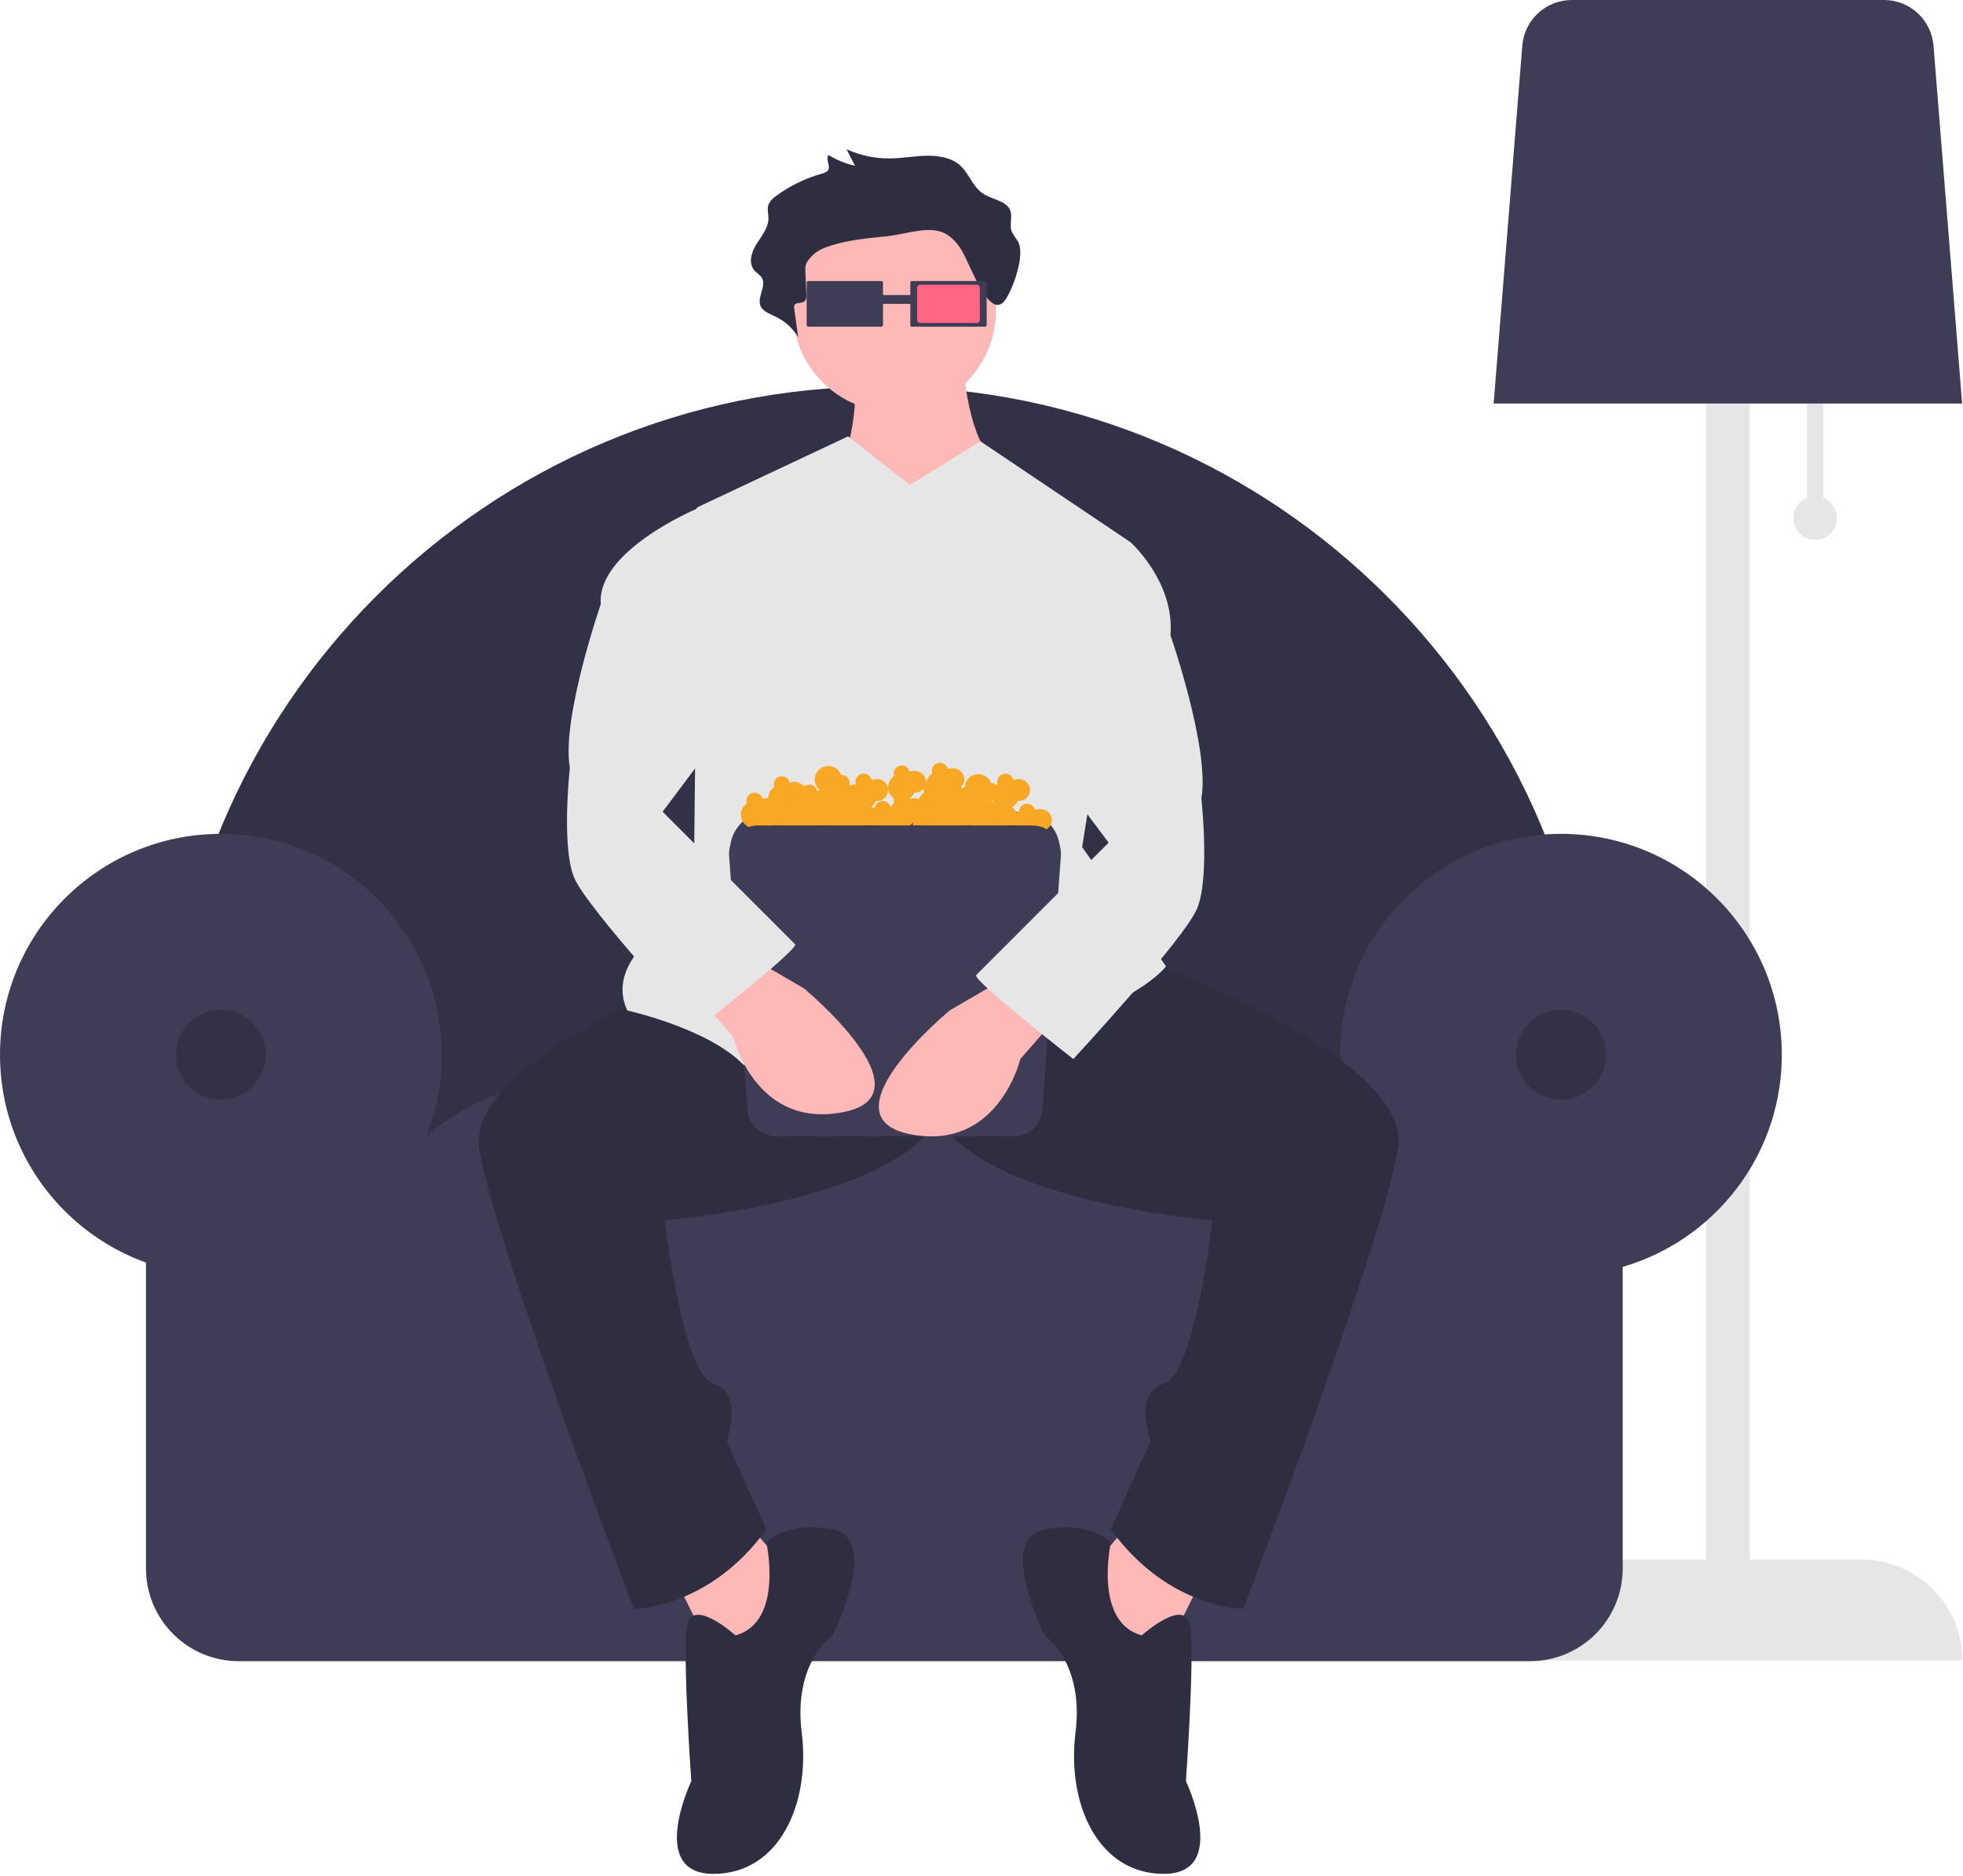 <svg width="720" height="688" viewBox="0 0 720 688" fill="none" xmlns="http://www.w3.org/2000/svg">
<g clip-path="url(#clip0_317_203)">
<path d="M668.77 182.587V144H662.77V182.587C661.048 183.283 659.623 184.556 658.738 186.188C657.852 187.82 657.562 189.709 657.917 191.531C658.271 193.354 659.249 194.996 660.682 196.177C662.114 197.357 663.913 198.003 665.77 198.003C667.626 198.003 669.425 197.357 670.858 196.177C672.29 194.996 673.268 193.354 673.622 191.531C673.977 189.709 673.687 187.82 672.801 186.188C671.916 184.556 670.491 183.283 668.77 182.587Z" fill="#E6E6E6"/>
<path d="M682.77 572H641.77V74H625.77V572H584.769C579.911 572 575.099 572.957 570.61 574.816C566.121 576.676 562.042 579.401 558.607 582.837C555.171 586.273 552.445 590.352 550.586 594.841C548.727 599.33 547.77 604.141 547.77 609V609H719.77V609C719.77 604.141 718.813 599.33 716.953 594.841C715.094 590.352 712.368 586.273 708.932 582.837C705.497 579.401 701.418 576.676 696.929 574.816C692.44 572.957 687.628 572 682.77 572V572Z" fill="#E6E6E6"/>
<path d="M547.853 148H719.687L709.179 16.66C708.795 12.131 706.73 7.91 703.39 4.827C700.05 1.743 695.678 0.022 691.133 0H576.406C571.861 0.022 567.489 1.743 564.149 4.827C560.809 7.91 558.744 12.131 558.36 16.66L547.853 148Z" fill="#3F3D56"/>
<path d="M61.098 457.536H585.576V403.989C585.576 259.391 467.936 141.75 323.337 141.75C178.738 141.75 61.098 259.391 61.098 403.989V457.536Z" fill="#3F3D56"/>
<path opacity="0.2" d="M61.098 457.536H585.576V403.989C585.576 259.391 467.936 141.75 323.337 141.75C178.738 141.75 61.098 259.391 61.098 403.989V457.536Z" fill="black"/>
<path d="M129.072 476.071H532.705C532.321 454.835 523.622 434.598 508.477 419.707C493.332 404.817 472.95 396.462 451.711 396.438H210.066C188.827 396.462 168.445 404.817 153.3 419.707C138.155 434.598 129.456 454.835 129.072 476.071V476.071Z" fill="#3F3D56"/>
<path d="M81.006 467.833C125.744 467.833 162.012 431.565 162.012 386.827C162.012 342.089 125.744 305.821 81.006 305.821C36.268 305.821 0 342.089 0 386.827C0 431.565 36.268 467.833 81.006 467.833Z" fill="#3F3D56"/>
<path d="M572.533 467.833C617.272 467.833 653.539 431.565 653.539 386.827C653.539 342.089 617.272 305.821 572.533 305.821C527.795 305.821 491.527 342.089 491.527 386.827C491.527 431.565 527.795 467.833 572.533 467.833Z" fill="#3F3D56"/>
<path d="M511.436 428.017V458.222H137.298V428.017H53.546V575.239C53.546 584.259 57.13 592.91 63.508 599.288C69.886 605.667 78.537 609.25 87.557 609.25H561.176C565.643 609.25 570.065 608.37 574.192 606.661C578.318 604.952 582.067 602.447 585.226 599.289C588.384 596.13 590.889 592.381 592.598 588.255C594.308 584.128 595.187 579.705 595.187 575.239V428.017H511.436Z" fill="#3F3D56"/>
<path opacity="0.2" d="M81.006 403.303C90.105 403.303 97.482 395.926 97.482 386.827C97.482 377.728 90.105 370.351 81.006 370.351C71.907 370.351 64.53 377.728 64.53 386.827C64.53 395.926 71.907 403.303 81.006 403.303Z" fill="black"/>
<path opacity="0.2" d="M572.533 403.303C581.632 403.303 589.009 395.926 589.009 386.827C589.009 377.728 581.632 370.351 572.533 370.351C563.434 370.351 556.057 377.728 556.057 386.827C556.057 395.926 563.434 403.303 572.533 403.303Z" fill="black"/>
<path d="M353.178 132.496C353.178 132.496 354.797 163.271 366.135 169.75C377.473 176.229 366.135 219.961 366.135 219.961L312.685 221.581L309.445 169.75C309.445 169.75 315.924 148.694 312.685 138.975C309.445 129.257 353.178 132.496 353.178 132.496Z" fill="#FFB8B8"/>
<path d="M413.107 560.102L393.671 582.778L424.446 611.933L440.643 579.539L413.107 560.102Z" fill="#FFB8B8"/>
<path d="M275.431 560.102L294.868 582.778L264.093 611.933L247.896 579.539L275.431 560.102Z" fill="#FFB8B8"/>
<path d="M402.579 345.49C402.579 345.49 519.199 384.363 512.72 421.616C506.241 458.87 456.03 590.067 456.03 590.067C456.03 590.067 428.495 590.067 407.438 560.912L422.016 528.518C422.016 528.518 415.537 510.701 426.875 507.461C438.213 504.222 444.692 447.532 444.692 447.532C444.692 447.532 362.086 441.053 344.269 410.278L311.875 332.532L402.579 345.49Z" fill="#2F2E41"/>
<path d="M285.96 345.49C285.96 345.49 169.34 384.363 175.819 421.616C182.298 458.87 232.509 590.067 232.509 590.067C232.509 590.067 260.044 590.067 281.101 560.912L266.523 528.518C266.523 528.518 273.002 510.701 261.664 507.461C250.326 504.222 243.847 447.532 243.847 447.532C243.847 447.532 326.453 441.053 344.27 410.278L376.664 332.532L285.96 345.49Z" fill="#2F2E41"/>
<path d="M418.777 599.785C418.777 599.785 434.974 585.208 436.593 596.546C438.213 607.884 434.974 653.236 434.974 653.236C434.974 653.236 451.171 687.25 426.875 687.25C402.579 687.25 391.241 661.334 394.481 635.419C397.72 609.503 383.143 599.785 383.143 599.785C383.143 599.785 365.326 564.151 383.143 560.912C400.96 557.673 407.439 565.771 407.439 565.771C407.439 565.771 400.96 594.926 418.777 599.785Z" fill="#2F2E41"/>
<path d="M269.762 599.785C269.762 599.785 253.565 585.208 251.946 596.546C250.326 607.884 253.565 653.236 253.565 653.236C253.565 653.236 237.368 687.25 261.664 687.25C285.96 687.25 297.298 661.334 294.058 635.419C290.819 609.503 305.396 599.785 305.396 599.785C305.396 599.785 323.213 564.151 305.396 560.912C287.579 557.673 281.1 565.771 281.1 565.771C281.1 565.771 287.579 594.926 269.762 599.785Z" fill="#2F2E41"/>
<path d="M328.072 151.123C348.647 151.123 365.326 134.444 365.326 113.87C365.326 93.295 348.647 76.616 328.072 76.616C307.498 76.616 290.819 93.295 290.819 113.87C290.819 134.444 307.498 151.123 328.072 151.123Z" fill="#FFB8B8"/>
<path d="M333.741 177.849L311.065 160.032L255.995 185.947L254.375 333.342C254.375 333.342 220.361 349.539 230.079 370.595C230.079 370.595 259.234 377.074 272.192 390.032C285.15 402.989 358.037 385.173 388.812 375.454C419.586 365.736 427.685 354.398 427.685 354.398L396.91 310.666L414.727 198.905L359.663 161.884L333.741 177.849Z" fill="#E6E6E6"/>
<path d="M373.363 88.514C372.552 87.413 371.81 86.261 371.142 85.067C369.987 82.254 371.812 78.939 370.107 76.311C368.367 73.63 363.948 73.064 360.942 71.242C356.311 68.436 355.47 62.929 351.131 59.836C348.005 57.607 343.547 57.007 339.369 57.134C335.192 57.261 331.07 58.016 326.891 58.099C321.25 58.225 315.652 57.08 310.514 54.75L313.597 60.781C310.171 60.034 306.898 58.707 303.919 56.858C302.555 58.549 305.05 61.117 303.503 62.703C302.869 63.215 302.119 63.563 301.319 63.716C295.372 65.406 289.773 68.138 284.781 71.784C283.625 72.519 282.669 73.528 281.998 74.722C281.194 76.503 281.907 78.47 281.846 80.363C281.735 83.804 279.109 86.804 277.245 89.904C275.381 93.004 274.374 97.022 277.139 99.653C277.811 100.187 278.456 100.756 279.07 101.356C281.84 104.623 276.937 109.408 279.3 112.875C280.327 114.38 282.43 115.142 284.258 116.031C287.759 117.668 290.704 120.294 292.732 123.584L291.311 113.156C291.237 112.898 291.223 112.627 291.272 112.363C291.322 112.099 291.432 111.851 291.594 111.637C292.282 110.936 293.723 111.215 294.673 110.751C295.718 110.24 295.797 109.067 295.756 108.085L295.436 100.514C295.292 97.11 295.252 96.658 297.76 93.909C299.511 91.99 302.267 90.831 305.035 89.979C311.36 88.032 318.163 87.359 324.888 86.701C332.697 85.937 341.49 82.148 347.554 86.171C352.519 89.464 354.169 94.877 356.561 99.678C358.711 103.993 364.229 116.698 368.823 109.82C371.708 105.501 376.12 93.323 373.363 88.514Z" fill="#2F2E41"/>
<path d="M334.468 103.063C334.314 103.063 334.167 103.124 334.059 103.233C333.95 103.341 333.889 103.488 333.889 103.642V119.239C333.889 119.392 333.95 119.539 334.059 119.648C334.167 119.756 334.314 119.817 334.468 119.817H361.317C361.471 119.817 361.618 119.756 361.727 119.648C361.835 119.539 361.896 119.392 361.896 119.239V103.642C361.896 103.488 361.835 103.341 361.727 103.233C361.618 103.124 361.471 103.063 361.317 103.063L334.468 103.063Z" fill="#3F3D56"/>
<path d="M337.468 104.438C337.182 104.439 336.908 104.553 336.706 104.755C336.504 104.957 336.39 105.231 336.39 105.517V117.363C336.39 117.649 336.504 117.923 336.706 118.126C336.908 118.328 337.182 118.442 337.468 118.442H358.317C358.603 118.442 358.877 118.328 359.079 118.126C359.281 117.923 359.395 117.649 359.396 117.363V105.517C359.395 105.231 359.281 104.957 359.079 104.755C358.877 104.553 358.603 104.439 358.317 104.438H337.468Z" fill="#FF6584"/>
<path d="M334.77 108.201H320.784V111.44H334.77V108.201Z" fill="#3F3D56"/>
<path d="M296.447 103.063C296.293 103.063 296.146 103.124 296.038 103.233C295.929 103.341 295.868 103.488 295.868 103.642V119.239C295.868 119.392 295.929 119.539 296.038 119.648C296.146 119.756 296.293 119.817 296.447 119.817H323.297C323.45 119.817 323.597 119.756 323.706 119.648C323.814 119.539 323.875 119.392 323.875 119.239V103.642C323.875 103.488 323.814 103.341 323.706 103.233C323.597 103.124 323.45 103.063 323.297 103.063L296.447 103.063Z" fill="#3F3D56"/>
<path d="M299.448 104.438C299.162 104.439 298.887 104.552 298.685 104.755C298.483 104.957 298.369 105.231 298.369 105.517V117.363C298.369 117.649 298.483 117.924 298.685 118.126C298.887 118.328 299.162 118.442 299.448 118.442H320.296C320.582 118.442 320.856 118.328 321.058 118.126C321.261 117.924 321.375 117.649 321.375 117.363V105.517C321.375 105.231 321.261 104.957 321.058 104.755C320.856 104.552 320.582 104.439 320.296 104.438H299.448Z" fill="#3F3D56"/>
<path d="M281.77 297.75H374.77C378.483 297.75 382.044 299.225 384.669 301.85C387.295 304.476 388.77 308.037 388.77 311.75V311.75H267.77C267.77 308.037 269.245 304.476 271.87 301.85C274.496 299.225 278.057 297.75 281.77 297.75V297.75Z" fill="#3F3D56"/>
<path d="M381.27 296.75C380.725 296.752 380.185 296.844 379.67 297.022C379.494 296.312 379.064 295.691 378.461 295.277C377.858 294.862 377.124 294.683 376.398 294.772C375.672 294.862 375.003 295.214 374.519 295.763C374.035 296.311 373.768 297.018 373.77 297.75C373.77 297.765 373.773 297.779 373.774 297.794C373.399 297.829 373.029 297.906 372.67 298.022C372.569 297.618 372.385 297.24 372.129 296.911C371.874 296.582 371.553 296.31 371.187 296.111C372.149 295.58 372.909 294.748 373.352 293.743C373.914 293.799 374.481 293.735 375.018 293.557C375.554 293.379 376.046 293.09 376.463 292.708C376.88 292.327 377.212 291.862 377.437 291.344C377.662 290.825 377.775 290.266 377.769 289.701C377.764 289.136 377.639 288.578 377.403 288.065C377.168 287.551 376.826 287.093 376.402 286.721C375.977 286.348 375.479 286.069 374.939 285.901C374.399 285.734 373.831 285.683 373.27 285.75C372.725 285.752 372.185 285.844 371.671 286.022C371.578 285.629 371.407 285.259 371.168 284.933C370.928 284.608 370.625 284.335 370.277 284.13C369.929 283.925 369.543 283.792 369.143 283.74C368.742 283.689 368.335 283.719 367.946 283.829C367.558 283.938 367.195 284.126 366.881 284.38C366.567 284.634 366.307 284.948 366.118 285.305C365.929 285.662 365.814 286.054 365.78 286.456C365.746 286.859 365.794 287.264 365.922 287.647C365.802 287.73 365.69 287.824 365.579 287.917C365.013 287.43 364.278 287.186 363.534 287.236C363.149 286.132 362.388 285.198 361.384 284.598C360.38 283.999 359.197 283.771 358.043 283.956C356.888 284.141 355.835 284.727 355.069 285.61C354.302 286.493 353.871 287.618 353.851 288.787C353.449 288.819 353.053 288.898 352.67 289.022C352.627 288.853 352.57 288.688 352.498 288.529C352.893 288.18 353.21 287.753 353.429 287.274C353.648 286.796 353.764 286.276 353.77 285.75C353.7 284.624 353.187 283.572 352.344 282.823C351.501 282.073 350.396 281.688 349.27 281.75C348.725 281.752 348.185 281.844 347.67 282.022C347.578 281.629 347.407 281.259 347.168 280.933C346.928 280.608 346.625 280.335 346.277 280.13C345.929 279.925 345.543 279.792 345.142 279.74C344.742 279.689 344.335 279.719 343.946 279.829C343.558 279.938 343.195 280.126 342.881 280.38C342.567 280.634 342.307 280.948 342.118 281.305C341.929 281.662 341.814 282.054 341.78 282.456C341.746 282.859 341.794 283.264 341.922 283.647C341.292 284.085 340.771 284.661 340.401 285.332C340.03 286.003 339.819 286.751 339.784 287.516C339.742 287.554 339.693 287.585 339.653 287.624C339.728 287.339 339.767 287.045 339.77 286.75C339.7 285.624 339.187 284.572 338.344 283.823C337.501 283.073 336.396 282.688 335.27 282.75C334.725 282.752 334.185 282.844 333.67 283.022C333.578 282.629 333.407 282.259 333.168 281.933C332.928 281.608 332.625 281.335 332.277 281.13C331.929 280.925 331.543 280.792 331.142 280.74C330.742 280.689 330.335 280.719 329.946 280.829C329.557 280.938 329.195 281.126 328.881 281.38C328.567 281.634 328.307 281.948 328.118 282.305C327.929 282.662 327.814 283.054 327.78 283.456C327.746 283.859 327.794 284.264 327.921 284.647C327.258 285.106 326.715 285.719 326.34 286.434C325.965 287.148 325.77 287.943 325.77 288.75C325.77 289.557 325.965 290.352 326.34 291.066C326.715 291.781 327.258 292.394 327.921 292.853C327.719 293.434 327.719 294.066 327.921 294.647C327.42 294.997 326.987 295.435 326.642 295.939C326.457 295.267 326.042 294.682 325.471 294.284C324.899 293.886 324.205 293.701 323.511 293.761C322.817 293.821 322.166 294.122 321.671 294.612C321.176 295.102 320.868 295.751 320.8 296.444C320.4 296.209 319.966 296.034 319.515 295.925C320.325 295.39 320.963 294.632 321.351 293.743C321.914 293.799 322.481 293.735 323.017 293.557C323.554 293.379 324.046 293.09 324.463 292.708C324.88 292.327 325.212 291.862 325.437 291.344C325.662 290.825 325.775 290.266 325.769 289.701C325.764 289.136 325.639 288.578 325.403 288.065C325.167 287.551 324.826 287.093 324.402 286.721C323.977 286.348 323.479 286.069 322.939 285.901C322.399 285.734 321.831 285.683 321.27 285.75C320.725 285.752 320.185 285.844 319.67 286.022C319.578 285.629 319.407 285.259 319.167 284.933C318.928 284.608 318.625 284.335 318.277 284.13C317.929 283.925 317.543 283.792 317.142 283.74C316.742 283.689 316.335 283.719 315.946 283.829C315.557 283.938 315.195 284.126 314.881 284.38C314.567 284.634 314.307 284.948 314.118 285.305C313.929 285.662 313.814 286.054 313.78 286.456C313.746 286.859 313.794 287.264 313.921 287.647C313.857 287.692 313.8 287.744 313.738 287.792C313.582 287.777 313.43 287.75 313.27 287.75C312.725 287.752 312.185 287.844 311.67 288.022C311.651 287.947 311.62 287.877 311.596 287.804C311.693 287.359 311.685 286.897 311.573 286.455C311.462 286.014 311.249 285.604 310.952 285.258C310.656 284.912 310.283 284.64 309.863 284.463C309.443 284.286 308.988 284.208 308.534 284.236C308.273 283.511 307.849 282.856 307.293 282.322C306.737 281.788 306.066 281.39 305.331 281.159C304.596 280.928 303.817 280.87 303.056 280.99C302.295 281.11 301.572 281.404 300.943 281.849C300.315 282.295 299.798 282.88 299.433 283.558C299.068 284.237 298.865 284.991 298.84 285.761C298.815 286.531 298.968 287.296 299.288 287.997C299.607 288.698 300.085 289.316 300.683 289.802C300.339 289.841 300 289.915 299.67 290.022C299.552 289.535 299.312 289.085 298.974 288.715C298.635 288.345 298.208 288.067 297.733 287.906C297.257 287.746 296.749 287.708 296.255 287.797C295.761 287.886 295.298 288.098 294.909 288.414C294.463 287.885 293.905 287.461 293.276 287.173C292.647 286.885 291.961 286.741 291.27 286.75C290.725 286.752 290.185 286.844 289.67 287.022C289.578 286.629 289.407 286.259 289.167 285.933C288.928 285.608 288.625 285.335 288.277 285.13C287.929 284.925 287.543 284.792 287.142 284.74C286.742 284.689 286.335 284.719 285.946 284.829C285.557 284.938 285.195 285.126 284.881 285.38C284.566 285.634 284.307 285.948 284.118 286.305C283.928 286.662 283.814 287.054 283.78 287.456C283.746 287.859 283.794 288.264 283.921 288.647C283.258 289.106 282.715 289.719 282.34 290.434C281.966 291.148 281.77 291.943 281.77 292.75C281.77 292.765 281.774 292.78 281.774 292.795C281.065 292.688 280.34 292.766 279.67 293.022C279.578 292.629 279.407 292.259 279.167 291.933C278.928 291.608 278.625 291.335 278.277 291.13C277.929 290.925 277.543 290.792 277.142 290.74C276.742 290.689 276.335 290.719 275.946 290.829C275.557 290.938 275.195 291.126 274.881 291.38C274.566 291.634 274.307 291.948 274.118 292.305C273.928 292.662 273.813 293.054 273.78 293.456C273.746 293.859 273.794 294.264 273.921 294.647C272.957 295.3 272.252 296.27 271.929 297.389C271.606 298.508 271.685 299.705 272.153 300.771C272.621 301.838 273.448 302.707 274.49 303.227C275.532 303.746 276.723 303.885 277.857 303.617C278.037 304.66 278.546 305.619 279.308 306.354C280.07 307.089 281.046 307.562 282.095 307.705C283.145 307.847 284.212 307.652 285.143 307.147C286.073 306.642 286.819 305.853 287.271 304.896C290.873 305.364 294.528 305.2 298.073 304.409C298.404 305.357 299.013 306.182 299.82 306.777C300.627 307.373 301.596 307.711 302.598 307.747C303.601 307.783 304.591 307.515 305.439 306.979C306.287 306.443 306.954 305.664 307.351 304.743C308.08 304.728 308.797 304.551 309.449 304.224C309.905 305.03 310.577 305.693 311.39 306.138C312.203 306.583 313.124 306.793 314.049 306.743C314.974 306.693 315.867 306.385 316.628 305.855C317.388 305.325 317.985 304.594 318.351 303.743C319.464 303.532 320.615 303.717 321.604 304.267C322.594 304.816 323.36 305.695 323.77 306.75C324.438 305.834 325.299 305.076 326.291 304.527C327.283 303.978 328.382 303.652 329.513 303.571C330.518 303.851 331.587 303.802 332.561 303.429C333.536 303.057 334.365 302.382 334.928 301.503C334.614 302.721 334.77 304.013 335.366 305.12C335.962 306.228 336.953 307.07 338.143 307.479C339.332 307.887 340.632 307.833 341.782 307.326C342.933 306.819 343.851 305.896 344.351 304.743C345.08 304.728 345.797 304.551 346.449 304.224C346.905 305.03 347.577 305.693 348.39 306.138C349.203 306.583 350.124 306.793 351.049 306.743C351.974 306.693 352.867 306.385 353.628 305.855C354.388 305.325 354.985 304.594 355.351 303.743C356.08 303.728 356.797 303.551 357.449 303.224C357.8 303.85 358.284 304.393 358.867 304.813C359.45 305.234 360.117 305.523 360.822 305.66C361.528 305.796 362.254 305.778 362.952 305.605C363.649 305.433 364.301 305.11 364.861 304.66C365.035 305.617 365.485 306.502 366.155 307.206C366.826 307.91 367.688 308.402 368.635 308.621C369.582 308.841 370.573 308.778 371.485 308.442C372.397 308.105 373.19 307.508 373.767 306.726C374.368 307.186 375.065 307.502 375.806 307.652C376.547 307.801 377.313 307.78 378.044 307.588C378.776 307.397 379.454 307.041 380.027 306.548C380.6 306.055 381.053 305.437 381.351 304.743C381.914 304.798 382.481 304.735 383.017 304.557C383.554 304.379 384.046 304.09 384.463 303.708C384.88 303.327 385.212 302.862 385.437 302.344C385.662 301.825 385.775 301.266 385.769 300.701C385.764 300.136 385.639 299.578 385.403 299.065C385.167 298.551 384.826 298.093 384.402 297.72C383.977 297.348 383.479 297.069 382.939 296.901C382.399 296.734 381.83 296.683 381.27 296.75L381.27 296.75ZM291.891 294.686C291.886 294.71 291.883 294.735 291.878 294.759C291.841 294.758 291.807 294.75 291.77 294.75C291.62 294.754 291.471 294.769 291.324 294.795C291.332 294.777 291.344 294.761 291.352 294.743C291.532 294.734 291.713 294.715 291.891 294.686V294.686ZM333.67 293.022C333.656 292.964 333.631 292.91 333.613 292.854C334.377 292.324 334.978 291.594 335.352 290.743C336.009 290.739 336.659 290.597 337.258 290.326C337.857 290.055 338.392 289.66 338.828 289.168C338.79 289.36 338.77 289.555 338.77 289.75C338.774 290.055 338.825 290.358 338.922 290.647C338.063 291.246 337.413 292.098 337.063 293.084C335.975 292.661 334.773 292.639 333.67 293.022V293.022ZM363.621 293.395C363.619 293.334 363.626 293.271 363.622 293.21C363.75 293.209 363.877 293.201 364.004 293.184C364.198 293.831 364.522 294.431 364.956 294.949C364.862 294.975 364.762 294.991 364.67 295.022C364.509 294.379 364.14 293.807 363.621 293.395V293.395Z" fill="#F9A825"/>
<path d="M277.843 302.75C276.424 302.75 275.021 303.039 273.718 303.599C272.415 304.159 271.239 304.979 270.263 306.009C269.288 307.038 268.532 308.256 268.043 309.587C267.553 310.919 267.34 312.336 267.416 313.752L274.187 406.867C274.33 409.536 275.491 412.049 277.431 413.887C279.371 415.726 281.942 416.75 284.614 416.75H371.925C374.597 416.75 377.168 415.726 379.108 413.887C381.048 412.049 382.209 409.536 382.351 406.867L389.123 313.752C389.199 312.336 388.986 310.919 388.496 309.587C388.007 308.256 387.251 307.038 386.275 306.009C385.3 304.979 384.124 304.159 382.821 303.599C381.518 303.039 380.115 302.75 378.696 302.75H277.843Z" fill="#3F3D56"/>
<path d="M288.77 302.75H282.77V416.75H288.77V302.75Z" fill="#3F3D56"/>
<path d="M305.77 302.75H299.77V416.75H305.77V302.75Z" fill="#3F3D56"/>
<path d="M322.77 302.75H316.77V416.75H322.77V302.75Z" fill="#3F3D56"/>
<path d="M339.77 302.75H333.77V416.75H339.77V302.75Z" fill="#3F3D56"/>
<path d="M356.77 302.75H350.77V416.75H356.77V302.75Z" fill="#3F3D56"/>
<path d="M373.77 302.75H367.77V416.75H373.77V302.75Z" fill="#3F3D56"/>
<path d="M367.755 359.257L348.319 370.595C348.319 370.595 301.347 409.468 333.741 415.947C366.136 422.426 374.234 388.412 374.234 388.412L385.572 375.454L367.755 359.257Z" fill="#FFB8B8"/>
<path d="M275.431 351.158L294.868 362.496C294.868 362.496 341.84 401.37 309.445 407.849C277.051 414.327 268.952 380.313 268.952 380.313L257.614 367.356L275.431 351.158Z" fill="#FFB8B8"/>
<path d="M393.671 197.285L414.727 198.905C414.727 198.905 430.924 213.482 429.305 232.919C429.305 232.919 443.882 275.032 440.643 292.849C440.643 292.849 443.882 322.003 439.023 333.342C434.164 344.68 393.671 388.412 393.671 388.412C393.671 388.412 356.417 359.257 358.037 357.637L406.629 309.046L382.333 276.651L393.671 197.285Z" fill="#E6E6E6"/>
<path d="M255.995 185.947L255.185 186.757C255.185 186.757 218.741 202.144 220.361 221.581C220.361 221.581 205.784 263.694 209.023 281.511C209.023 281.511 205.784 310.665 210.643 322.004C215.502 333.342 255.995 377.074 255.995 377.074C255.995 377.074 293.248 347.919 291.629 346.299L243.037 297.708L267.333 265.313L255.995 185.947Z" fill="#E6E6E6"/>
</g>
<defs>
<clipPath id="clip0_317_203">
<rect width="719.769" height="687.25" fill="white"/>
</clipPath>
</defs>
</svg>
